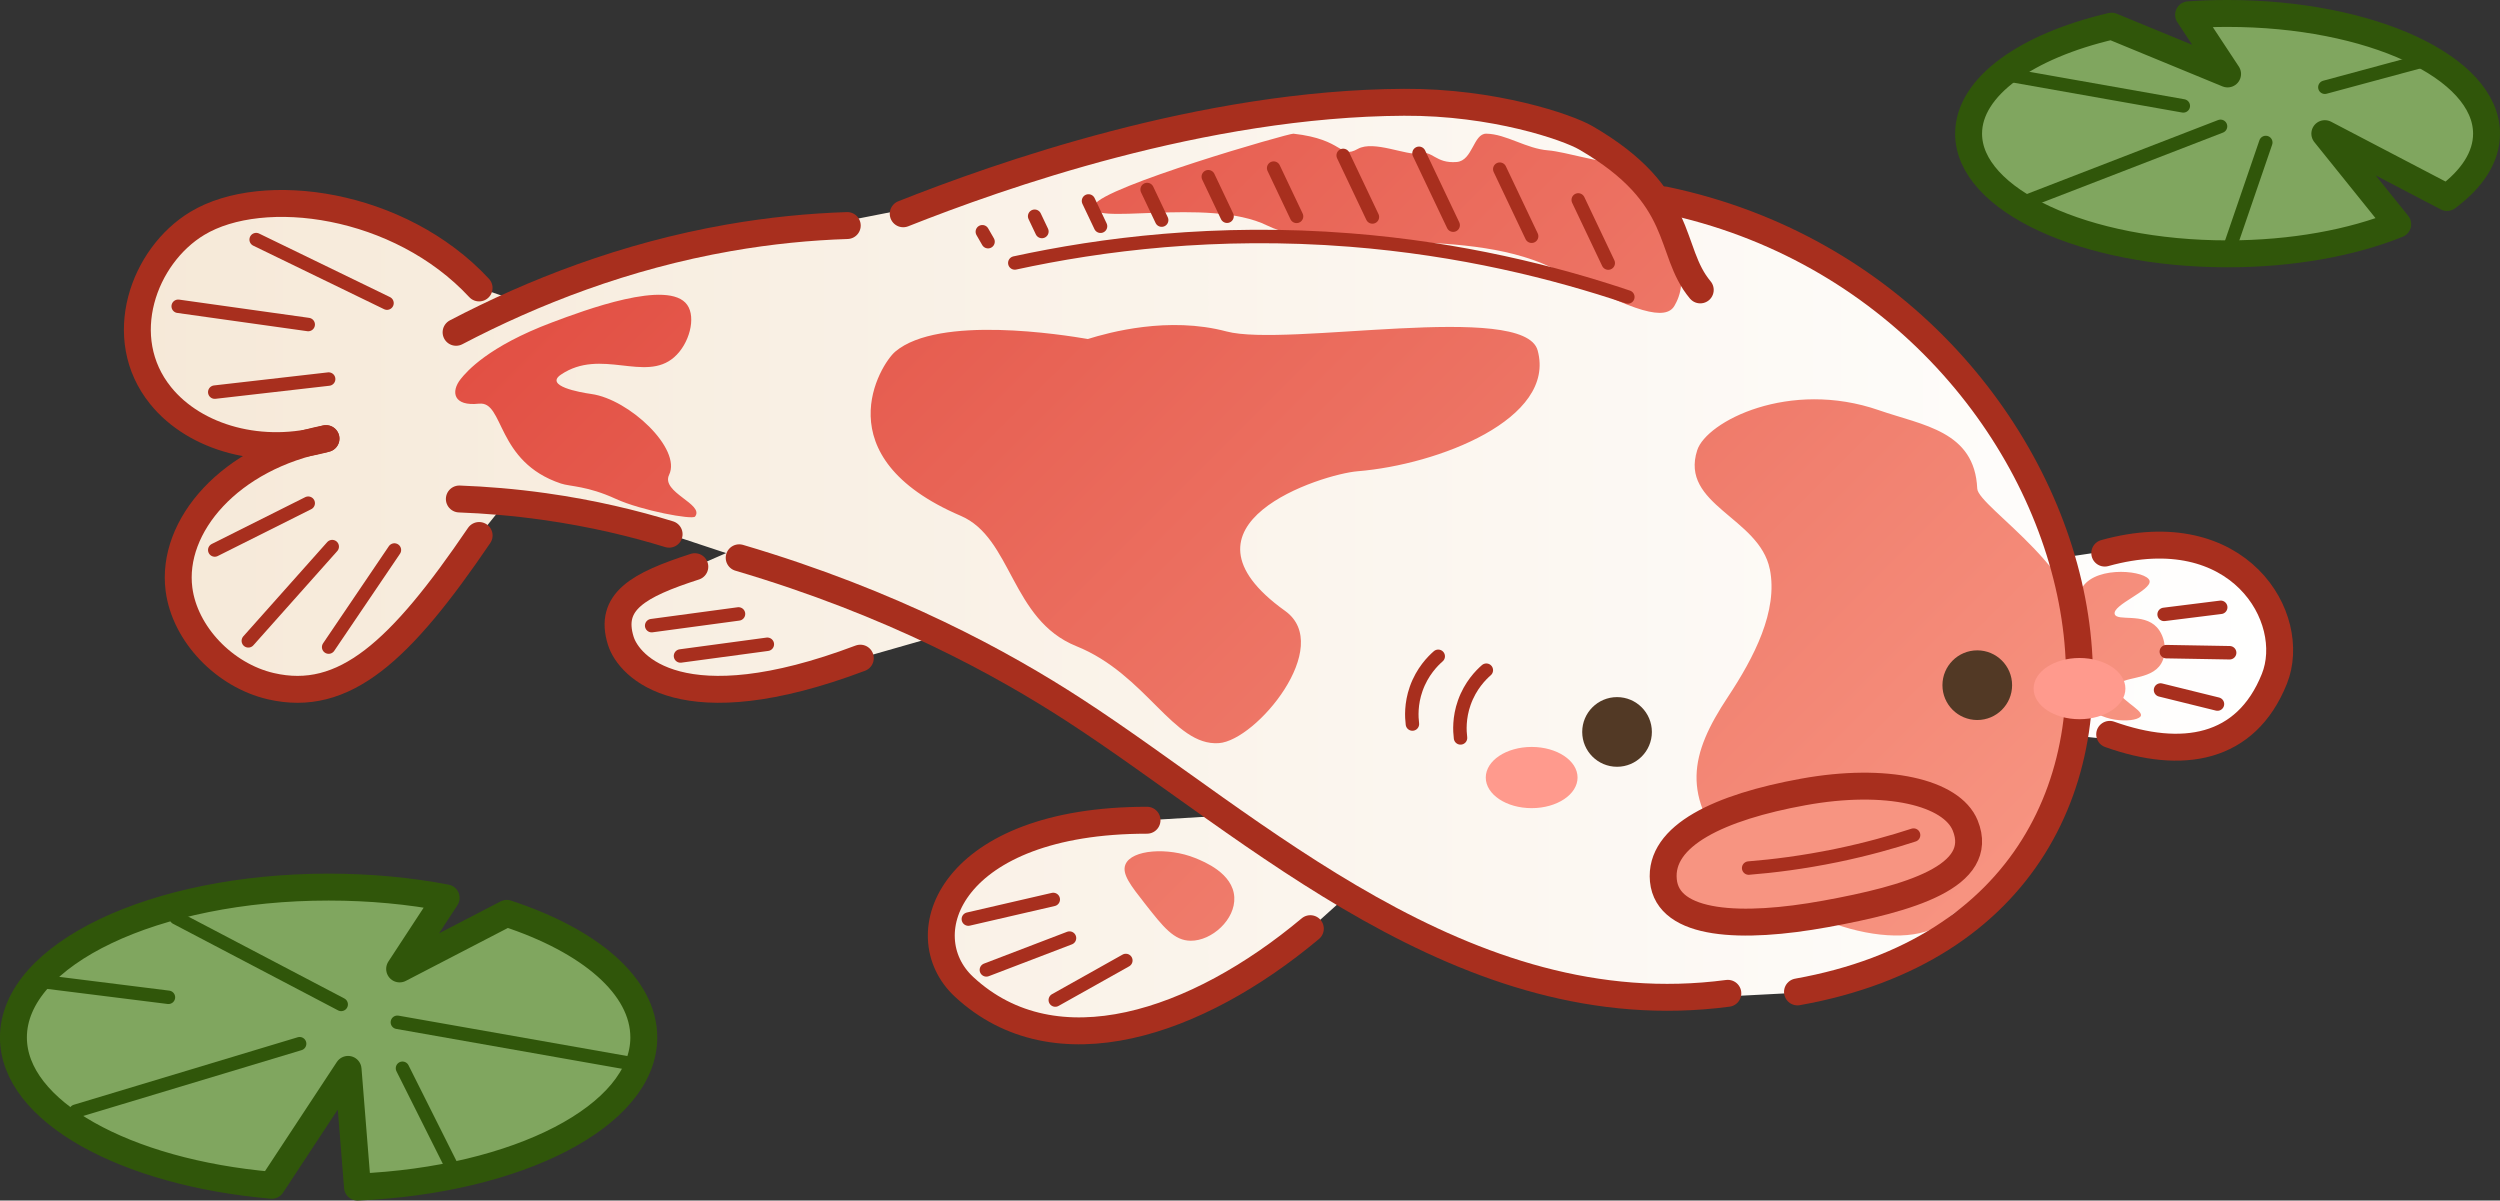 <?xml version="1.0" encoding="UTF-8"?>
<svg id="Layer_2" data-name="Layer 2" xmlns="http://www.w3.org/2000/svg" xmlns:xlink="http://www.w3.org/1999/xlink" viewBox="0 0 928.73 445.98">
  <rect x="0" y="0" width="928.73" height="445.98" fill="#333333" stroke="none"/>
  <defs>
    <linearGradient id="linear-gradient" x1="846.88" y1="210.48" x2="51.03" y2="210.48" gradientUnits="userSpaceOnUse">
      <stop offset="0" stop-color="#fff"/>
      <stop offset="1" stop-color="#f6e9d8"/>
    </linearGradient>
    <linearGradient id="linear-gradient-2" x1="688.57" y1="386.13" x2="307.06" y2="4.62" gradientUnits="userSpaceOnUse">
      <stop offset="0" stop-color="#f79481"/>
      <stop offset="1" stop-color="#e25044"/>
    </linearGradient>
  </defs>
  <g id="Layer_1-2" data-name="Layer 1">
    <g>
      <path d="M790.74,203.49h0s-24.9,3.72-24.9,3.72h0c-17.82-59.9-70.41-116.93-147.54-132.94l-3.36-.85c-4.91-7.09-12.59-14.55-25.9-22.25-6.72-3.89-34.05-13.34-67.46-13.16-69.55.37-140.23,23.83-178.13,38.34l-41.24,8.1h-.06c-10.09.75-20.56,2-31.39,3.9-28.51,5-54.48,13.57-77.65,23.73l-15.13-5.11c-29.58-31.86-80.26-38.71-104.67-23.99-20.05,12.09-30.98,42.5-13.65,63.97,11.62,14.4,33.19,21.38,54.6,17.58-31.63,8.6-50.62,32.41-47.78,54.39,2.15,16.6,16.85,31.98,34.13,35.99,27.27,6.32,48.11-12.91,77.37-55.98l8.75-10.86,61.84,10.38,21.18,7.02-11.64,5.06c-21.03,6.8-32.03,12.94-27.51,27.51,2.98,9.58,22.65,31.51,88.99,6.47l24.03-6.88,45.05,19.85,3.55,1.95c2.42,1.51,4.74,2.98,6.96,4.42,17.79,11.55,36.4,25.34,55.98,39.11h0s-29.05,1.76-29.05,1.76c-73,0-88.8,42.56-67.96,61.9,33.98,31.53,86.46,13.68,128.63-21.62l13.68-12.32-.07-.05c39.93,23.64,83.75,41.19,132.51,37.32l2.36.54,38.29-2,.75-1.3c58.81-12.71,89.37-50.22,96.54-94.51l1.67.77,20.89,2.26h0c22.72,5.39,42.22-.35,51.5-23.51,8.49-21.21-10.55-56-54.17-48.7ZM187.99,186.5h.05s-.03,0-.05,0h0ZM349.51,235.93h0s.07.03.07.03c-.02-.01-.05-.02-.07-.03Z" style="fill: url(#linear-gradient);"/>
      <path d="M622.06,113.57c-3.2,5.59-14.25,2.85-42.88-12.75-32.76-17.86-85.61-5.8-108.4-17.03-22.03-10.85-68.41.81-64.17-7.7,3.37-6.77,72.25-26.61,73.88-26.43,19.01,2.13,17.08,9.53,23.92,5.66,5.94-3.36,18.42,2.69,22.74,1.63,5.12-1.26,6.06,3.88,14.01,3.23,5.96-.49,6.16-10.6,11-10.52,7.38.12,14.85,5.59,22.98,6.2,6.14.46,20.8,5.11,27.9,4.87,6.17-.21,1.43,4.11,15.26,25.27,10.25,15.67,5.34,24.8,3.76,27.57ZM773.74,217.92c-1.93,2.81-1.13,5.18-.54,13.48,1.51,21.17-2.28,25.58,2.16,30.74,5.97,6.95,19.04,6.2,19.96,3.78.89-2.36-9.58-6.66-8.63-10.79.96-4.19,12.25-1.99,16.18-8.63,2.35-3.97,1.49-10.13-1.62-13.48-5.05-5.45-14.76-2.1-15.64-4.85-1.09-3.42,13.8-8.86,12.94-12.4-.9-3.73-19.29-5.86-24.81,2.16ZM404.13,125.94c-8.91-1.52-55.37-9.02-71.56,4.69-5.44,4.61-27,39.01,24.33,60.99,19.14,8.19,18.61,38.63,42.96,48.43,26,10.46,36.06,37.2,52.93,36.02,13.95-.98,42.93-36.02,24.61-49.13-44.95-32.18,13.72-50.8,27-51.88,29.88-2.43,73.83-19.42,66.82-44.9-5.03-18.31-93.3-1.1-115.58-7.03-21.54-5.73-43.66.35-51.52,2.81M657.47,211.39c3.15,15.54-5.86,32.85-15.59,47.55-14.06,21.24-17.63,36.96,2.05,59.45,23.31,26.64,66.01,36.72,79.39,23.08,9.69-9.87,27.94-6.09,37.51-36.76,4.43-14.19,8.35-46.57,11.68-64.67,4.82-26.16-37.68-51.62-37.98-58.52-.94-21.44-20.2-23.46-36.5-29.12-33.35-11.58-64.08,4.19-67.53,14.85-6.57,20.34,23.06,24.96,26.95,44.14ZM443.97,318.74c-9.97-4.04-23.63-3.18-25.89,2.43-1.41,3.49,2,7.83,7.28,14.56,6.81,8.68,10.77,13.72,16.99,13.75,7.82.04,16.63-7.85,16.18-16.18-.48-8.86-11.16-13.19-14.56-14.56ZM177.98,149.97c9.38-1.08,6.14,21.57,30.41,29.66,3.55,1.18,9.7.8,20.45,5.73,9.42,4.31,28.38,7.81,29.37,6.54,3.6-4.62-12.79-8.99-9.64-15.51,4.68-9.71-14.83-28.04-28.85-30.02-4.48-.63-17.52-3.01-11.33-7.2,14.84-10.04,31.23,3.03,42.07-6.47,5.67-4.97,8.17-14.69,4.85-19.42-6.86-9.79-38.39,2.05-50.16,6.47-23.91,8.98-31.81,18.33-33.98,21.03-3.78,4.73-2.79,10.27,6.8,9.17Z" style="fill: url(#linear-gradient-2);"/>
      <path d="M177.98,106.97c-29.58-31.86-80.26-38.71-104.67-23.99-20.05,12.09-30.98,42.5-13.65,63.97,12.86,15.94,37.9,22.78,61.44,15.99" style="fill: none; stroke: #a82f1e; stroke-linecap: round; stroke-linejoin: round; stroke-width: 10px;"/>
      <path d="M121.1,162.94c-35.69,6.83-57.66,32.45-54.61,55.98,2.15,16.6,16.85,31.98,34.13,35.99,27.27,6.32,48.11-12.91,77.37-55.98" style="fill: none; stroke: #a82f1e; stroke-linecap: round; stroke-linejoin: round; stroke-width: 10px;"/>
      <circle cx="600.72" cy="271.91" r="12.94" style="fill: #523925;"/>
      <circle cx="734.54" cy="254.54" r="12.94" style="fill: #523925;"/>
      <path d="M631.63,107.7c-12.35-14.73-4.85-34.71-42.59-56.54-6.72-3.89-34.05-13.34-67.46-13.16-74.73.39-150.76,27.45-186.04,41.42" style="fill: none; stroke: #a82f1e; stroke-linecap: round; stroke-linejoin: round; stroke-width: 10px;"/>
      <path d="M552.16,248.97c-1.98,1.73-5.93,5.66-8.19,12.07-1.99,5.63-1.72,10.53-1.4,13.09" style="fill: none; stroke: #a82f1e; stroke-linecap: round; stroke-linejoin: round; stroke-width: 5px;"/>
      <path d="M534.29,243.81c-1.98,1.73-5.93,5.66-8.19,12.07-1.99,5.63-1.72,10.53-1.4,13.09" style="fill: none; stroke: #a82f1e; stroke-linecap: round; stroke-linejoin: round; stroke-width: 5px;"/>
      <line x1="66.2" y1="113.78" x2="114.5" y2="120.56" style="fill: none; stroke: #a82f1e; stroke-linecap: round; stroke-linejoin: round; stroke-width: 5px;"/>
      <line x1="95.16" y1="89.01" x2="143.77" y2="112.61" style="fill: none; stroke: #a82f1e; stroke-linecap: round; stroke-linejoin: round; stroke-width: 5px;"/>
      <line x1="92.25" y1="238.07" x2="123.42" y2="203.06" style="fill: none; stroke: #a82f1e; stroke-linecap: round; stroke-linejoin: round; stroke-width: 5px;"/>
      <path d="M618.3,74.27c167.8,34.83,219.51,263.84,49.45,294.22" style="fill: none; stroke: #a82f1e; stroke-linecap: round; stroke-linejoin: round; stroke-width: 10px;"/>
      <path d="M426.11,304.71c-73,0-88.8,42.56-67.96,61.9,33.98,31.53,86.46,13.68,128.63-21.62" style="fill: none; stroke: #a82f1e; stroke-linecap: round; stroke-linejoin: round; stroke-width: 10px;"/>
      <path d="M781.9,205.47c49.86-13.87,72.05,24.13,63.01,46.72-10.57,26.4-34.43,30.17-61.18,20.62" style="fill: none; stroke: #a82f1e; stroke-linecap: round; stroke-linejoin: round; stroke-width: 10px;"/>
      <path d="M641.88,369.01c-97.81,12.96-175.98-61.86-242.7-105.17-26.72-17.35-67.6-39.83-124.58-56.63" style="fill: none; stroke: #a82f1e; stroke-linecap: round; stroke-linejoin: round; stroke-width: 10px;"/>
      <path d="M314.75,83.79c-13.87.45-28.57,1.86-43.99,4.56-38.66,6.78-72.69,20.11-101.33,35.1" style="fill: none; stroke: #a82f1e; stroke-linecap: round; stroke-linejoin: round; stroke-width: 10px;"/>
      <path d="M319.6,244.5c-66.34,25.04-86.01,3.11-88.99-6.47-4.53-14.56,6.47-20.7,27.51-27.51" style="fill: none; stroke: #a82f1e; stroke-linecap: round; stroke-linejoin: round; stroke-width: 10px;"/>
      <path d="M730.06,306.66c7.71,18.98-20.97,27.23-51.94,32.86-30.96,5.64-58.55,4.48-60.19-12.45-1.62-16.73,20.97-27.23,51.94-32.86,30.96-5.64,55.19.15,60.19,12.45Z" style="fill: #f79481; stroke: #a82f1e; stroke-linecap: round; stroke-linejoin: round; stroke-width: 10px;"/>
      <line x1="79.78" y1="145.67" x2="122.09" y2="140.82" style="fill: none; stroke: #a82f1e; stroke-linecap: round; stroke-linejoin: round; stroke-width: 5px;"/>
      <line x1="122.09" y1="240.39" x2="146.52" y2="204.32" style="fill: none; stroke: #a82f1e; stroke-linecap: round; stroke-linejoin: round; stroke-width: 5px;"/>
      <line x1="79.78" y1="204.32" x2="114.5" y2="186.93" style="fill: none; stroke: #a82f1e; stroke-linecap: round; stroke-linejoin: round; stroke-width: 5px;"/>
      <line x1="242.09" y1="232.42" x2="274.35" y2="228.07" style="fill: none; stroke: #a82f1e; stroke-linecap: round; stroke-linejoin: round; stroke-width: 5px;"/>
      <line x1="252.8" y1="243.69" x2="285.06" y2="239.34" style="fill: none; stroke: #a82f1e; stroke-linecap: round; stroke-linejoin: round; stroke-width: 5px;"/>
      <line x1="359.73" y1="341.43" x2="391.28" y2="334.14" style="fill: none; stroke: #a82f1e; stroke-linecap: round; stroke-linejoin: round; stroke-width: 5px;"/>
      <line x1="366.43" y1="360.31" x2="397.31" y2="348.49" style="fill: none; stroke: #a82f1e; stroke-linecap: round; stroke-linejoin: round; stroke-width: 5px;"/>
      <line x1="392.03" y1="371.51" x2="418.24" y2="356.81" style="fill: none; stroke: #a82f1e; stroke-linecap: round; stroke-linejoin: round; stroke-width: 5px;"/>
      <line x1="803.95" y1="228.24" x2="824.98" y2="225.61" style="fill: none; stroke: #a82f1e; stroke-linecap: round; stroke-linejoin: round; stroke-width: 5px;"/>
      <line x1="804.77" y1="242.08" x2="828.3" y2="242.49" style="fill: none; stroke: #a82f1e; stroke-linecap: round; stroke-linejoin: round; stroke-width: 5px;"/>
      <line x1="802.62" y1="256.33" x2="823.77" y2="261.55" style="fill: none; stroke: #a82f1e; stroke-linecap: round; stroke-linejoin: round; stroke-width: 5px;"/>
      <line x1="597.45" y1="97.73" x2="586.3" y2="74.27" style="fill: none; stroke: #a82f1e; stroke-linecap: round; stroke-linejoin: round; stroke-width: 5px;"/>
      <line x1="568.99" y1="87.76" x2="557.15" y2="62.84" style="fill: none; stroke: #a82f1e; stroke-linecap: round; stroke-linejoin: round; stroke-width: 5px;"/>
      <line x1="539.84" y1="83.65" x2="527.15" y2="56.95" style="fill: none; stroke: #a82f1e; stroke-linecap: round; stroke-linejoin: round; stroke-width: 5px;"/>
      <line x1="509.84" y1="80.6" x2="498.98" y2="57.73" style="fill: none; stroke: #a82f1e; stroke-linecap: round; stroke-linejoin: round; stroke-width: 5px;"/>
      <line x1="481.66" y1="80.38" x2="473.15" y2="62.45" style="fill: none; stroke: #a82f1e; stroke-linecap: round; stroke-linejoin: round; stroke-width: 5px;"/>
      <line x1="455.84" y1="80.33" x2="448.87" y2="65.65" style="fill: none; stroke: #a82f1e; stroke-linecap: round; stroke-linejoin: round; stroke-width: 5px;"/>
      <line x1="431.55" y1="81.77" x2="426.15" y2="70.4" style="fill: none; stroke: #a82f1e; stroke-linecap: round; stroke-linejoin: round; stroke-width: 5px;"/>
      <line x1="408.84" y1="84.05" x2="404.37" y2="74.65" style="fill: none; stroke: #a82f1e; stroke-linecap: round; stroke-linejoin: round; stroke-width: 5px;"/>
      <line x1="387.06" y1="86" x2="384.36" y2="80.33" style="fill: none; stroke: #a82f1e; stroke-linecap: round; stroke-linejoin: round; stroke-width: 5px;"/>
      <path d="M170.64,185.37c9.58.36,20.2,1.19,31.62,2.8,17.95,2.53,33.49,6.34,46.31,10.28" style="fill: none; stroke: #a82f1e; stroke-linecap: round; stroke-linejoin: round; stroke-width: 10px;"/>
      <line x1="367.05" y1="89.78" x2="364.93" y2="86.09" style="fill: none; stroke: #a82f1e; stroke-linecap: round; stroke-linejoin: round; stroke-width: 5px;"/>
      <path d="M376.99,97.69c32.01-6.95,74.72-12.46,124.62-8.52,40.93,3.23,75.79,11.96,103.12,21.16" style="fill: none; stroke: #a82f1e; stroke-linecap: round; stroke-linejoin: round; stroke-width: 5px;"/>
      <ellipse cx="569" cy="288.85" rx="17.05" ry="11.37" style="fill: #ff9a8d;"/>
      <ellipse cx="772.52" cy="255.81" rx="17.05" ry="11.37" style="fill: #ff9a8d;"/>
      <path d="M649.61,322.48c9.04-.72,20.17-2.09,32.73-4.68,11.06-2.29,20.66-5,28.54-7.57" style="fill: none; stroke: #a82f1e; stroke-linecap: round; stroke-linejoin: round; stroke-width: 5px;"/>
    </g>
    <g>
      <path d="M188.27,339.31l-39.81,20.64,17.28-26.39c-13.49-2.59-28.22-4.01-43.66-4.01-64.67,0-117.09,25-117.09,55.84,0,27.4,41.39,50.19,95.98,54.93l28.34-43.05,3.5,43.72c59.64-2.58,106.36-26.49,106.36-55.6,0-19.13-20.17-36-50.91-46.07Z" style="fill: #80a65f; stroke: #30560a; stroke-linecap: round; stroke-linejoin: round; stroke-width: 10px;"/>
      <line x1="126.75" y1="373.13" x2="65.45" y2="340.97" style="fill: none; stroke: #30560a; stroke-linecap: round; stroke-linejoin: round; stroke-width: 5px;"/>
      <line x1="147.62" y1="379.77" x2="235.93" y2="395.36" style="fill: none; stroke: #30560a; stroke-linecap: round; stroke-linejoin: round; stroke-width: 5px;"/>
      <line x1="169.37" y1="436.47" x2="149.52" y2="396.85" style="fill: none; stroke: #30560a; stroke-linecap: round; stroke-linejoin: round; stroke-width: 5px;"/>
      <line x1="28.13" y1="412.8" x2="111.31" y2="387.73" style="fill: none; stroke: #30560a; stroke-linecap: round; stroke-linejoin: round; stroke-width: 5px;"/>
      <line x1="13.59" y1="364.36" x2="62.57" y2="370.49" style="fill: none; stroke: #30560a; stroke-linecap: round; stroke-linejoin: round; stroke-width: 5px;"/>
    </g>
    <g>
      <path d="M863.67,49.65l45.38,23.72c9.3-6.87,14.68-15,14.68-23.72,0-24.66-43.07-44.65-96.2-44.65-4.93,0-9.77.17-14.49.5l14.49,21.97-43.09-17.75c-31.5,7.34-53.12,22.46-53.12,39.93,0,24.66,43.07,44.65,96.2,44.65,24.2,0,46.31-4.15,63.21-10.99l-27.08-33.66Z" style="fill: #80a65f; stroke: #30560a; stroke-linecap: round; stroke-linejoin: round; stroke-width: 10px;"/>
      <line x1="827.53" y1="94.31" x2="841.72" y2="52.93" style="fill: none; stroke: #30560a; stroke-linecap: round; stroke-linejoin: round; stroke-width: 5px;"/>
      <line x1="749.81" y1="75.97" x2="824.91" y2="46.93" style="fill: none; stroke: #30560a; stroke-linecap: round; stroke-linejoin: round; stroke-width: 5px;"/>
      <line x1="744.03" y1="27.47" x2="811.08" y2="39.34" style="fill: none; stroke: #30560a; stroke-linecap: round; stroke-linejoin: round; stroke-width: 5px;"/>
      <line x1="902.8" y1="21.85" x2="863.67" y2="32.41" style="fill: none; stroke: #30560a; stroke-linecap: round; stroke-linejoin: round; stroke-width: 5px;"/>
    </g>
  </g>
</svg>